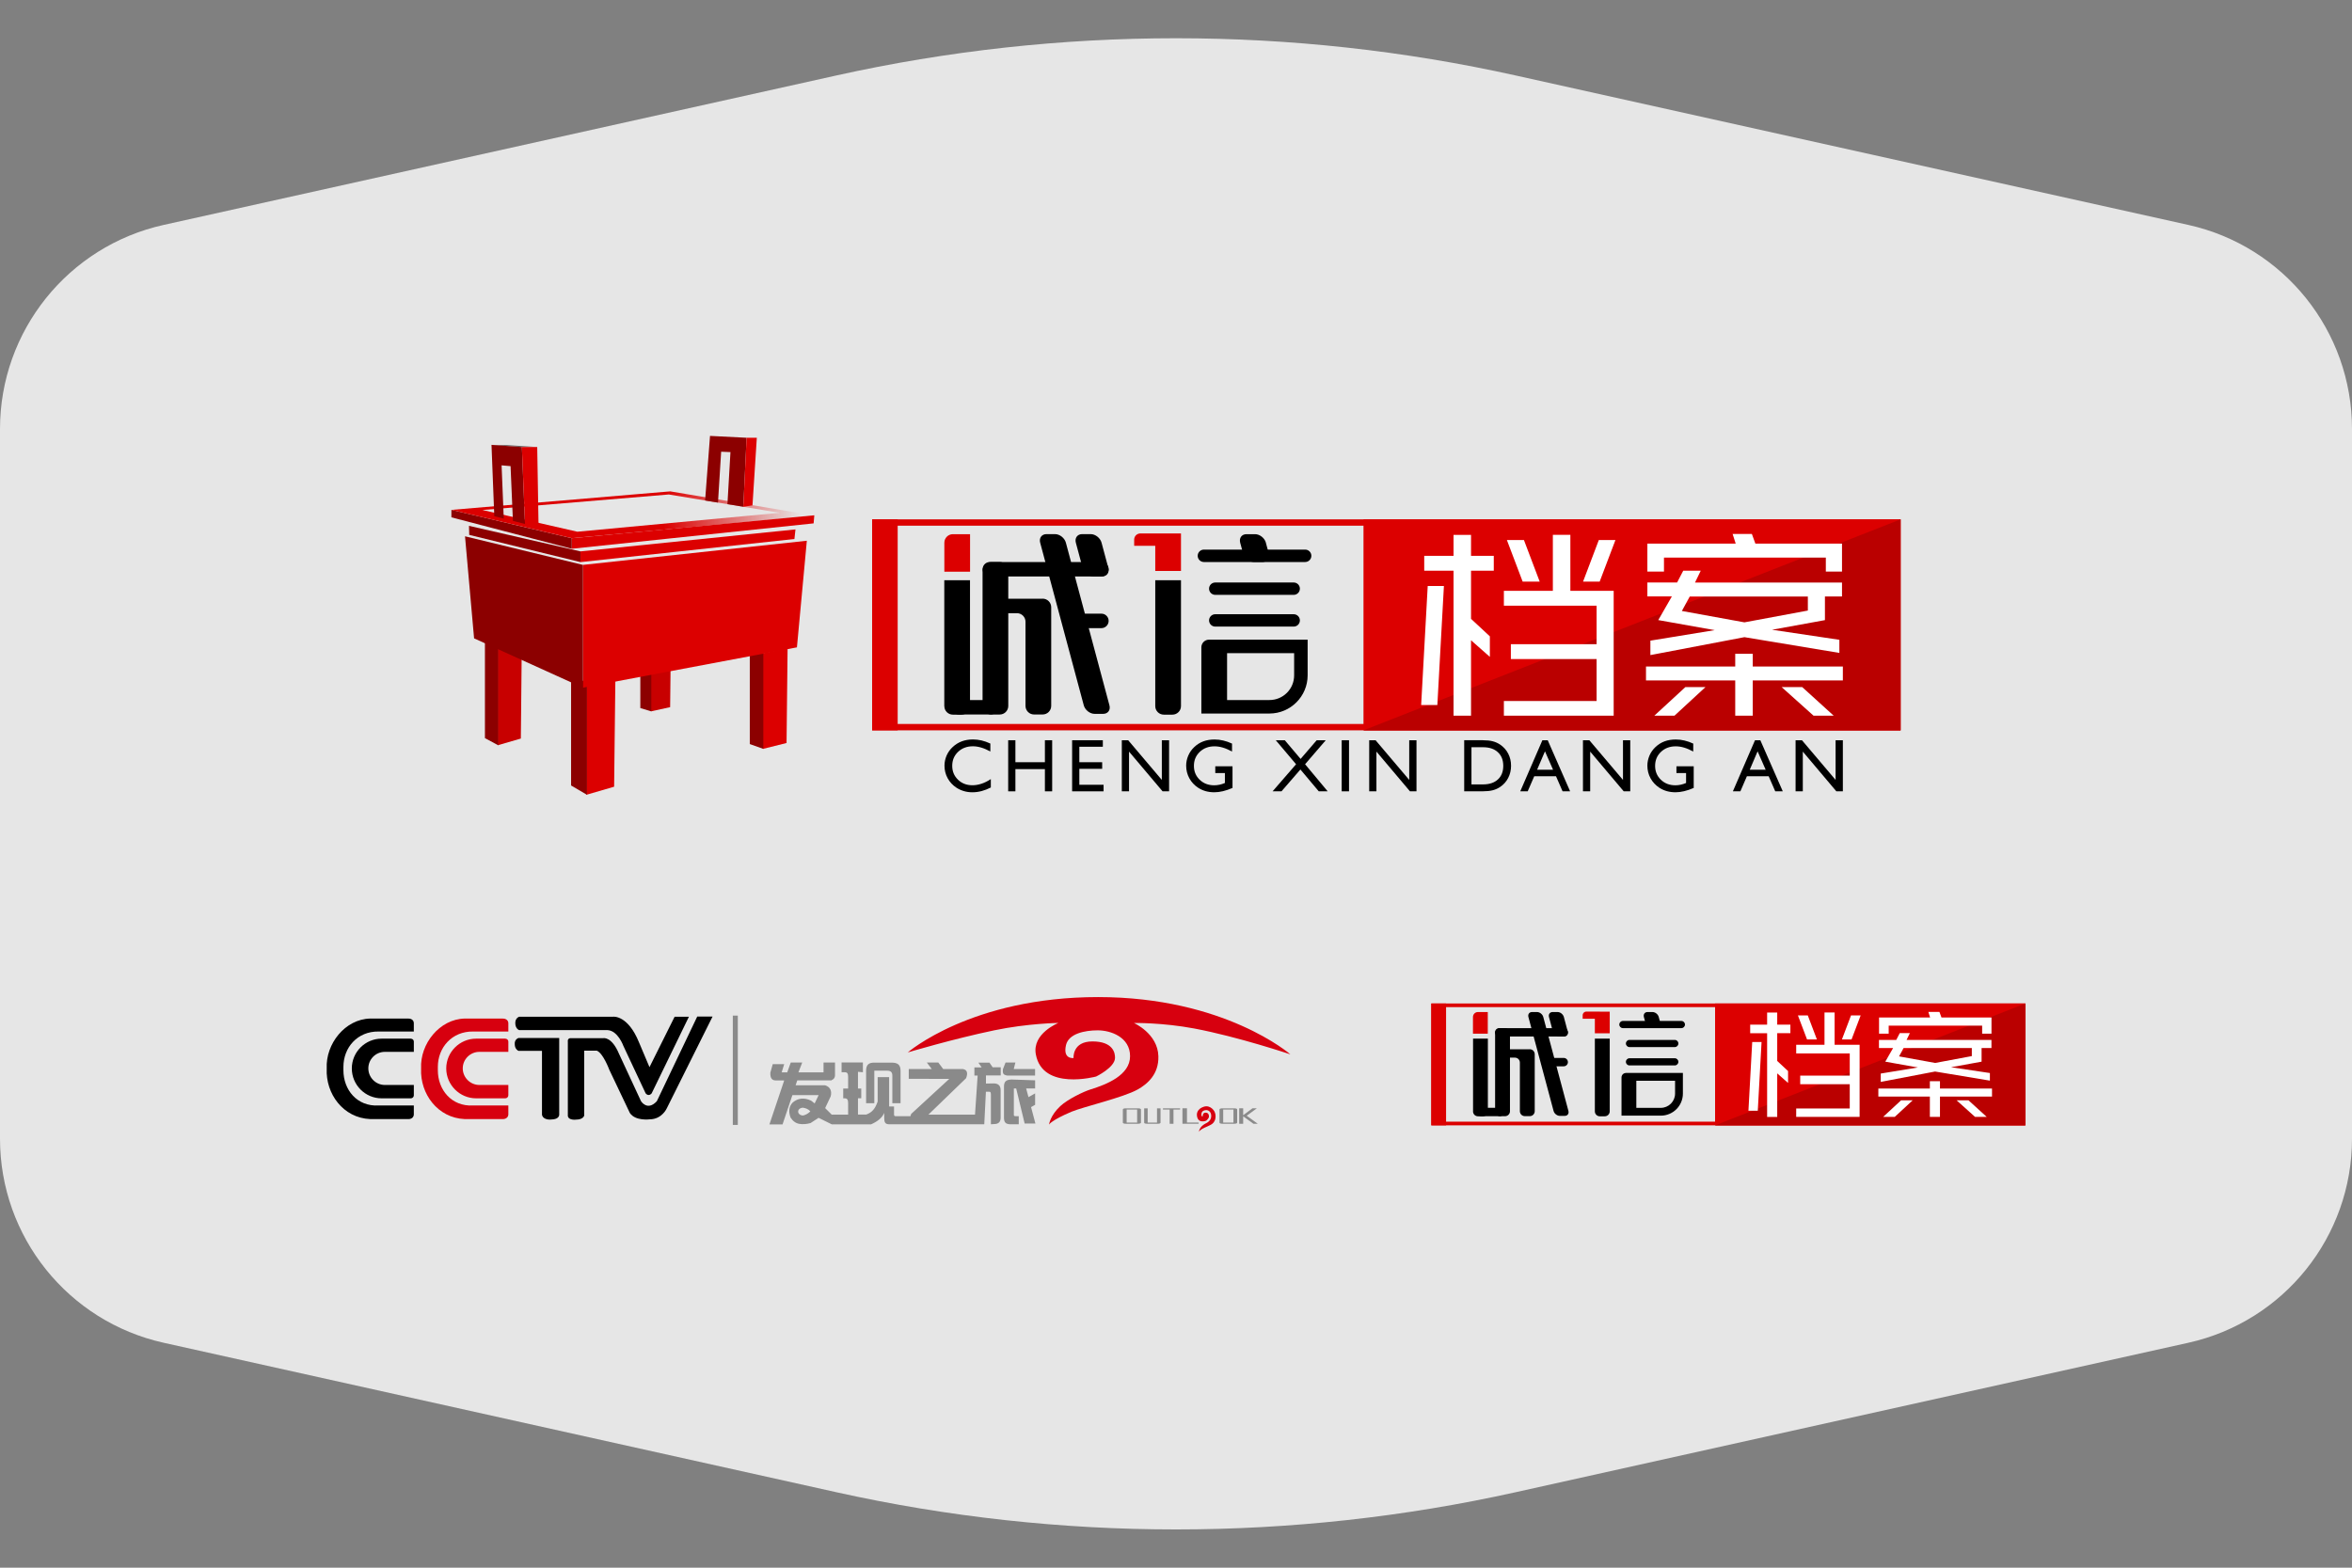 <svg width="180" height="120" viewBox="0 0 180 120" fill="none" xmlns="http://www.w3.org/2000/svg">
<rect x="0" y="0" width="180" height="120" fill="#808080" stroke="none"/>
<path d="M180 87.165V32.835C180 25.336 174.792 18.843 167.471 17.216L116.032 5.785C98.886 1.975 81.114 1.975 63.968 5.785L12.529 17.216C5.209 18.843 0 25.336 0 32.835L0 87.165C0 94.664 5.208 101.157 12.529 102.784L63.968 114.215C81.114 118.025 98.886 118.025 116.032 114.215L167.471 102.784C174.791 101.157 180 94.664 180 87.165Z" fill="#E6E6E6"/>
<path d="M144.964 40.239V55.417H67.23V40.239H144.964ZM145.452 39.755H66.746V55.904H145.452V39.755Z" fill="#DC0000"/>
<path d="M145.452 39.755H104.349V55.904H145.452V39.755Z" fill="#DC0000"/>
<path d="M145.452 55.904H104.349L145.452 39.755V55.904Z" fill="#BA0000"/>
<path d="M108.762 53.964L109.264 44.857H110.503L110.001 53.964H108.762ZM114.32 43.687H112.579V47.37L114.02 48.71V50.281L112.579 49.01V54.784H111.24V43.687H108.997V42.549H111.24V40.942H112.579V42.549H114.32V43.687ZM115.093 45.225H118.841V40.938H120.181V45.225H123.496V54.784H115.093V53.661H122.189V50.447H115.627V49.309H122.189V46.362H115.093V45.225ZM117.837 44.521H116.53L115.324 41.339H116.628L117.834 44.521H117.837ZM122.423 44.521H121.152L122.358 41.339H123.63L122.423 44.521Z" fill="white"/>
<path d="M141.035 52.087H134.138V54.784H132.798V52.087H125.969V51.018H132.798V50.047H134.138V51.018H141.035V52.087ZM134.073 40.874L134.34 41.611H140.97V43.752H139.732V42.683H127.345V43.752H126.074V41.611H132.834L132.599 40.874H134.073ZM128.349 44.59L128.818 43.687H130.158L129.721 44.59H140.97V45.659H139.663V47.468L135.615 48.205L140.768 48.974V49.978L133.502 48.772L126.305 50.144V49.039L131.227 48.234L126.908 47.465L127.948 45.655H126.074V44.586H128.349V44.59ZM128.985 52.592H130.523L128.147 54.784H126.605L128.985 52.592ZM133.502 47.638L138.356 46.735V45.663H129.317L128.714 46.767L133.502 47.638ZM138.793 54.784L136.348 52.592H137.922L140.335 54.784H138.796H138.793Z" fill="white"/>
<path d="M68.7 39.755H66.746V55.904H68.7V39.755Z" fill="#DC0000"/>
<path d="M72.271 54.051C72.271 54.412 72.564 54.704 72.925 54.704H73.582C73.943 54.704 74.235 54.412 74.235 54.051V44.416H72.267V54.051H72.271Z" fill="black"/>
<path d="M72.925 40.889C72.564 40.889 72.271 41.181 72.271 41.546V43.76H74.239V40.889H72.928H72.925Z" fill="#DC0000"/>
<path d="M88.413 54.051C88.413 54.412 88.705 54.704 89.07 54.704H89.724C90.085 54.704 90.381 54.412 90.381 54.051V44.416H88.413V54.051Z" fill="black"/>
<path d="M75.853 43.02H76.507C76.868 43.02 77.164 43.312 77.164 43.677V54.037C77.164 54.398 76.871 54.694 76.507 54.694H75.85C75.488 54.694 75.196 54.402 75.196 54.041V43.68C75.196 43.319 75.488 43.023 75.853 43.023V43.02Z" fill="black"/>
<path d="M84.846 43.572C84.846 43.879 84.596 44.125 84.293 44.125H75.752C75.445 44.125 75.2 43.875 75.2 43.572C75.2 43.269 75.445 43.02 75.752 43.02H84.293C84.6 43.02 84.846 43.269 84.846 43.572Z" fill="black"/>
<path d="M84.845 47.525C84.845 47.832 84.596 48.081 84.293 48.081H81.848C81.541 48.081 81.296 47.832 81.296 47.525C81.296 47.218 81.545 46.973 81.848 46.973H84.293C84.6 46.973 84.845 47.222 84.845 47.525Z" fill="black"/>
<path d="M76.373 54.139C76.373 54.446 76.124 54.692 75.821 54.692H73.376C73.069 54.692 72.823 54.443 72.823 54.139C72.823 53.833 73.073 53.587 73.376 53.587H75.821C76.124 53.587 76.373 53.836 76.373 54.139Z" fill="black"/>
<path d="M79.793 45.829H76.572V46.937H77.825C78.19 46.937 78.482 47.23 78.482 47.591V54.033C78.482 54.395 78.775 54.691 79.136 54.691H79.793C80.154 54.691 80.45 54.398 80.45 54.033V46.482C80.45 46.121 80.158 45.825 79.793 45.825V45.829Z" fill="black"/>
<path d="M82.942 53.99C83.04 54.351 83.412 54.643 83.773 54.643H84.426C84.787 54.643 85.004 54.351 84.906 53.99L81.573 41.542C81.476 41.181 81.104 40.885 80.743 40.885H80.086C79.725 40.885 79.508 41.177 79.605 41.542L82.942 53.99Z" fill="black"/>
<path d="M82.855 43.467C82.953 43.828 83.325 44.124 83.686 44.124H84.34C84.701 44.124 84.917 43.831 84.82 43.467L84.303 41.542C84.206 41.181 83.834 40.885 83.473 40.885H82.816C82.454 40.885 82.238 41.177 82.335 41.542L82.852 43.467H82.855Z" fill="black"/>
<path d="M100.359 42.543C100.359 42.807 100.146 43.02 99.886 43.02H92.133C91.873 43.02 91.66 42.807 91.66 42.543C91.66 42.283 91.873 42.07 92.133 42.07H99.886C100.15 42.07 100.359 42.283 100.359 42.543Z" fill="black"/>
<path d="M99.481 45.061C99.481 45.321 99.268 45.534 99.008 45.534H93.003C92.743 45.534 92.53 45.321 92.53 45.061C92.53 44.797 92.743 44.588 93.003 44.588H99.008C99.272 44.588 99.481 44.801 99.481 45.061Z" fill="black"/>
<path d="M99.481 47.49C99.481 47.753 99.268 47.963 99.008 47.963H93.003C92.743 47.963 92.53 47.75 92.53 47.49C92.53 47.23 92.743 47.017 93.003 47.017H99.008C99.272 47.017 99.481 47.23 99.481 47.49Z" fill="black"/>
<path d="M96.882 41.546C96.784 41.185 96.412 40.889 96.051 40.889H95.394C95.029 40.889 94.816 41.181 94.913 41.546L95.134 42.362C95.231 42.723 95.603 43.019 95.964 43.019H96.618C96.979 43.019 97.196 42.727 97.098 42.362L96.878 41.546H96.882Z" fill="black"/>
<path d="M89.07 40.833H87.272C87.008 40.833 86.799 41.046 86.799 41.306V41.779H88.413V43.704H90.381V40.833H89.07Z" fill="#DC0000"/>
<path d="M92.526 48.963C92.212 48.963 91.956 49.212 91.941 49.526V54.618H97.149C98.763 54.618 100.074 53.307 100.074 51.693V48.963H92.526ZM99.041 51.693C99.041 52.199 98.846 52.675 98.488 53.033C98.131 53.39 97.654 53.585 97.149 53.585H93.909V49.996H99.041V51.693Z" fill="black"/>
<path d="M39.861 56.533L38.091 57.046V48.931L39.94 48.534L39.861 56.533Z" fill="#C80000"/>
<path d="M37.112 56.5L38.124 57.045V48.931L37.112 48.613V56.5Z" fill="#8C0000"/>
<path d="M46.999 60.22L44.88 60.837V52.214L47.097 51.737L46.999 60.22Z" fill="#DC0000"/>
<path d="M43.706 60.126L44.92 60.838V52.214L43.706 51.835V60.126Z" fill="#8C0000"/>
<path d="M60.195 56.874L58.386 57.325V50.009L60.275 49.605L60.195 56.874Z" fill="#DC0000"/>
<path d="M57.382 56.955L58.418 57.323V50.007L57.382 49.685V56.955Z" fill="#8C0000"/>
<path d="M51.286 54.13L49.817 54.452V48.511L51.351 48.183L51.286 54.13Z" fill="#C80000"/>
<path d="M49.004 54.2L49.845 54.453V48.513L49.004 48.249V54.2Z" fill="#8C0000"/>
<path d="M41.114 34.219L38.803 34.067L37.615 34.053L39.94 34.219H41.114Z" fill="#666666"/>
<path d="M60.99 49.552L44.609 52.639V43.24L61.748 41.391L60.99 49.552Z" fill="#DC0000"/>
<path d="M36.282 48.863L44.609 52.64V43.24L35.588 41.052L36.282 48.863Z" fill="#8C0000"/>
<path d="M60.878 40.524L44.421 42.207V43.027L60.798 41.258L60.878 40.524Z" fill="#DC0000"/>
<path d="M35.91 40.943L44.422 43.027V42.207L35.892 40.25L35.91 40.943Z" fill="#8C0000"/>
<path d="M62.268 40.062L43.757 42.005V41.199L62.319 39.444L62.268 40.062Z" fill="#DC0000"/>
<path d="M34.545 39.6L43.757 42.005V41.2L34.545 39.029V39.6Z" fill="#8C0000"/>
<path d="M51.279 37.613L34.545 39.029L43.753 41.195L62.315 39.462L51.279 37.609V37.613ZM36.921 39.039L51.185 37.851L59.682 39.252L44.183 40.701L36.921 39.039Z" fill="url(#paint0_linear_2890_194091)"/>
<path d="M38.387 35.62L39.074 35.681L39.254 39.874L40.179 40.105L39.94 34.219L37.615 34.053L37.828 39.513L38.553 39.697L38.387 35.62Z" fill="#8C0000"/>
<path d="M39.941 34.218H41.114L41.212 40.064L40.179 40.104" fill="#DC0000"/>
<path d="M54.948 38.473L55.19 34.577L55.902 34.606L55.671 38.593L56.888 38.791L57.137 33.508L54.338 33.367L53.962 38.311L54.948 38.473Z" fill="#8C0000"/>
<path d="M57.588 38.684L57.92 33.509H57.137L56.888 38.792L57.588 38.684Z" fill="#DC0000"/>
<path d="M75.829 59.646V60.278C75.601 60.397 75.366 60.487 75.128 60.552C74.89 60.614 74.655 60.646 74.42 60.646C74.185 60.646 73.983 60.617 73.781 60.559C73.579 60.502 73.384 60.415 73.203 60.299C72.911 60.108 72.687 59.866 72.524 59.57C72.362 59.274 72.282 58.953 72.282 58.606C72.282 58.342 72.337 58.089 72.441 57.84C72.55 57.595 72.698 57.378 72.896 57.194C73.106 56.995 73.34 56.847 73.597 56.75C73.857 56.652 74.142 56.602 74.46 56.602C74.68 56.602 74.897 56.627 75.114 56.677C75.33 56.728 75.558 56.807 75.792 56.916V57.522C75.543 57.389 75.312 57.288 75.092 57.223C74.872 57.158 74.662 57.125 74.456 57.125C74.001 57.125 73.622 57.266 73.322 57.551C73.023 57.837 72.875 58.191 72.875 58.62C72.875 59.05 73.023 59.397 73.315 59.682C73.608 59.967 73.976 60.108 74.42 60.108C74.648 60.108 74.879 60.068 75.11 59.992C75.345 59.917 75.579 59.797 75.821 59.642L75.829 59.646Z" fill="black"/>
<path d="M77.157 60.573V56.662H77.71V58.345H79.967V56.662H80.523V60.573H79.967V58.872H77.71V60.573H77.157Z" fill="black"/>
<path d="M82.05 60.573V56.662H84.401V57.16H82.602V58.345H84.35V58.85H82.602V60.071H84.458V60.573H82.046H82.05Z" fill="black"/>
<path d="M85.853 60.573V56.662H86.34L88.915 59.699V56.662H89.471V60.573H88.973L86.405 57.532V60.573H85.853Z" fill="black"/>
<path d="M94.325 58.656V60.313C94.068 60.425 93.823 60.508 93.595 60.562C93.364 60.617 93.144 60.645 92.934 60.645C92.7 60.645 92.479 60.617 92.27 60.559C92.064 60.501 91.873 60.414 91.699 60.302C91.407 60.111 91.183 59.869 91.02 59.573C90.858 59.277 90.778 58.955 90.778 58.605C90.778 58.342 90.832 58.089 90.937 57.84C91.042 57.594 91.194 57.377 91.389 57.193C91.594 56.995 91.829 56.846 92.089 56.749C92.349 56.651 92.638 56.605 92.96 56.605C93.176 56.605 93.396 56.63 93.617 56.684C93.837 56.734 94.061 56.814 94.288 56.919V57.525C94.039 57.392 93.808 57.291 93.588 57.226C93.371 57.161 93.158 57.128 92.952 57.128C92.494 57.128 92.118 57.269 91.818 57.554C91.519 57.84 91.371 58.193 91.371 58.623C91.371 59.053 91.519 59.4 91.811 59.685C92.107 59.97 92.476 60.111 92.923 60.111C93.057 60.111 93.191 60.096 93.328 60.068C93.461 60.039 93.602 59.995 93.743 59.934V59.176H93.006V58.656H94.317H94.325Z" fill="black"/>
<path d="M97.391 60.573L99.189 58.5L97.636 56.662H98.326L99.536 58.092L100.767 56.662H101.461L99.879 58.5L101.609 60.573H100.926L99.521 58.901L98.073 60.573H97.387H97.391Z" fill="black"/>
<path d="M102.681 60.573V56.662H103.241V60.573H102.681Z" fill="black"/>
<path d="M104.786 60.573V56.662H105.274L107.849 59.699V56.662H108.405V60.573H107.906L105.339 57.532V60.573H104.786Z" fill="black"/>
<path d="M113.497 56.663C113.785 56.663 114.035 56.688 114.24 56.742C114.45 56.796 114.638 56.883 114.811 56.999C115.075 57.179 115.28 57.407 115.425 57.688C115.569 57.97 115.642 58.277 115.642 58.616C115.642 58.956 115.569 59.263 115.425 59.544C115.28 59.826 115.075 60.057 114.811 60.234C114.641 60.35 114.45 60.437 114.24 60.491C114.031 60.545 113.782 60.57 113.493 60.57H112.056V56.659H113.493L113.497 56.663ZM113.497 57.197H112.612V60.043H113.497C113.98 60.043 114.36 59.916 114.634 59.664C114.909 59.411 115.046 59.064 115.046 58.624C115.046 58.183 114.909 57.833 114.634 57.58C114.36 57.324 113.98 57.197 113.497 57.197Z" fill="black"/>
<path d="M116.346 60.573L118.04 56.662H118.448L120.163 60.573H119.585L119.083 59.421H117.415L116.916 60.573H116.342H116.346ZM117.635 58.919H118.856L118.238 57.511L117.635 58.919Z" fill="black"/>
<path d="M121.145 60.573V56.662H121.633L124.208 59.699V56.662H124.764V60.573H124.265L121.698 57.532V60.573H121.145Z" fill="black"/>
<path d="M129.621 58.656V60.313C129.364 60.425 129.119 60.508 128.888 60.562C128.656 60.617 128.436 60.645 128.23 60.645C127.996 60.645 127.775 60.617 127.566 60.559C127.36 60.501 127.169 60.414 126.995 60.302C126.706 60.111 126.479 59.869 126.316 59.573C126.154 59.277 126.074 58.955 126.074 58.605C126.074 58.342 126.129 58.089 126.233 57.84C126.338 57.594 126.49 57.377 126.685 57.193C126.891 56.995 127.125 56.846 127.385 56.749C127.645 56.651 127.934 56.605 128.256 56.605C128.472 56.605 128.693 56.63 128.913 56.684C129.133 56.734 129.357 56.814 129.585 56.919V57.525C129.335 57.392 129.104 57.291 128.884 57.226C128.667 57.161 128.454 57.128 128.248 57.128C127.793 57.128 127.414 57.269 127.114 57.554C126.815 57.84 126.667 58.193 126.667 58.623C126.667 59.053 126.815 59.4 127.107 59.685C127.403 59.97 127.772 60.111 128.22 60.111C128.353 60.111 128.487 60.096 128.62 60.068C128.754 60.039 128.895 59.995 129.036 59.934V59.176H128.299V58.656H129.61H129.621Z" fill="black"/>
<path d="M132.618 60.573L134.311 56.662H134.719L136.438 60.573H135.861L135.359 59.421H133.69L133.192 60.573H132.618ZM133.907 58.919H135.127L134.51 57.511L133.91 58.919H133.907Z" fill="black"/>
<path d="M137.417 60.573V56.662H137.905L140.479 59.699V56.662H141.035V60.573H140.537L137.97 57.532V60.573H137.417Z" fill="black"/>
<path d="M154.718 77.091V85.859H109.817V77.091H154.718ZM155 76.812H109.539V86.14H155V76.812Z" fill="#DC0000"/>
<path d="M155 76.812H131.256V86.14H155V76.812Z" fill="#DC0000"/>
<path d="M155 86.14H131.256L155 76.812V86.14Z" fill="#BA0000"/>
<path d="M133.809 85.022L134.098 79.761H134.813L134.524 85.022H133.809ZM137.019 79.085H136.012V81.212L136.842 81.985V82.895L136.012 82.162V85.499H135.239V79.089H133.943V78.432H135.239V77.504H136.012V78.432H137.019V79.089V79.085ZM137.464 79.974H139.63V77.5H140.403V79.974H142.317V85.495H137.464V84.849H141.562V82.993H137.771V82.335H141.562V80.635H137.464V79.977V79.974ZM139.049 79.566H138.294L137.597 77.728H138.352L139.049 79.566ZM141.7 79.566H140.963L141.66 77.728H142.397L141.7 79.566Z" fill="white"/>
<path d="M152.45 83.938H148.467V85.495H147.694V83.938H143.751V83.321H147.694V82.761H148.467V83.321H152.45V83.938ZM148.427 77.46L148.583 77.886H152.41V79.125H151.695V78.507H144.542V79.125H143.805V77.886H147.712L147.579 77.46H148.431H148.427ZM145.12 79.605L145.39 79.081H146.163L145.91 79.605H152.407V80.222H151.652V81.266L149.312 81.692L152.288 82.136V82.718L148.092 82.021L143.935 82.815V82.176L146.777 81.71L144.282 81.266L144.881 80.222H143.798V79.605H145.112H145.12ZM145.488 84.227H146.376L145.004 85.495H144.116L145.488 84.227ZM148.099 81.364L150.905 80.84V80.222H145.683L145.336 80.862L148.102 81.364H148.099ZM151.154 85.495L149.742 84.227H150.652L152.046 85.495H151.157H151.154Z" fill="white"/>
<path d="M110.669 76.812H109.539V86.14H110.669V76.812Z" fill="#DC0000"/>
<path d="M112.731 85.069C112.731 85.278 112.9 85.448 113.11 85.448H113.489C113.699 85.448 113.868 85.278 113.868 85.069V79.504H112.734V85.069H112.731Z" fill="black"/>
<path d="M113.106 77.467C112.897 77.467 112.727 77.636 112.727 77.846V79.124H113.861V77.467H113.103H113.106Z" fill="#DC0000"/>
<path d="M122.055 85.069C122.055 85.278 122.225 85.448 122.434 85.448H122.814C123.023 85.448 123.193 85.278 123.193 85.069V79.504H122.055V85.069Z" fill="black"/>
<path d="M114.8 78.699H115.179C115.389 78.699 115.559 78.869 115.559 79.078V85.062C115.559 85.272 115.389 85.441 115.179 85.441H114.8C114.591 85.441 114.421 85.272 114.421 85.062V79.078C114.421 78.869 114.591 78.699 114.8 78.699Z" fill="black"/>
<path d="M119.993 79.017C119.993 79.194 119.849 79.338 119.672 79.338H114.739C114.562 79.338 114.417 79.194 114.417 79.017C114.417 78.84 114.562 78.699 114.739 78.699H119.672C119.849 78.699 119.993 78.844 119.993 79.017Z" fill="black"/>
<path d="M119.993 81.301C119.993 81.478 119.849 81.622 119.672 81.622H118.26C118.083 81.622 117.938 81.478 117.938 81.301C117.938 81.124 118.083 80.98 118.26 80.98H119.672C119.849 80.98 119.993 81.124 119.993 81.301Z" fill="black"/>
<path d="M115.1 85.119C115.1 85.296 114.956 85.441 114.779 85.441H113.367C113.19 85.441 113.045 85.296 113.045 85.119C113.045 84.942 113.19 84.798 113.367 84.798H114.779C114.956 84.798 115.1 84.942 115.1 85.119Z" fill="black"/>
<path d="M117.075 80.319H115.215V80.958H115.938C116.147 80.958 116.317 81.128 116.317 81.337V85.057C116.317 85.266 116.486 85.436 116.696 85.436H117.075C117.285 85.436 117.454 85.266 117.454 85.057V80.695C117.454 80.485 117.285 80.315 117.075 80.315V80.319Z" fill="black"/>
<path d="M118.895 85.036C118.949 85.245 119.166 85.415 119.375 85.415H119.754C119.964 85.415 120.087 85.245 120.032 85.036L118.108 77.846C118.054 77.636 117.837 77.467 117.627 77.467H117.248C117.039 77.467 116.916 77.636 116.97 77.846L118.895 85.036Z" fill="black"/>
<path d="M118.841 78.958C118.899 79.168 119.112 79.337 119.321 79.337H119.701C119.91 79.337 120.033 79.168 119.979 78.958L119.683 77.846C119.625 77.636 119.412 77.467 119.202 77.467H118.823C118.614 77.467 118.491 77.636 118.545 77.846L118.841 78.958Z" fill="black"/>
<path d="M128.952 78.425C128.952 78.576 128.83 78.699 128.678 78.699H124.2C124.048 78.699 123.926 78.576 123.926 78.425C123.926 78.273 124.048 78.15 124.2 78.15H128.678C128.83 78.15 128.952 78.273 128.952 78.425Z" fill="black"/>
<path d="M128.447 79.875C128.447 80.027 128.324 80.15 128.172 80.15H124.705C124.554 80.15 124.431 80.027 124.431 79.875C124.431 79.723 124.554 79.601 124.705 79.601H128.172C128.324 79.601 128.447 79.723 128.447 79.875Z" fill="black"/>
<path d="M128.447 81.279C128.447 81.431 128.324 81.554 128.172 81.554H124.705C124.554 81.554 124.431 81.431 124.431 81.279C124.431 81.128 124.554 81.005 124.705 81.005H128.172C128.324 81.005 128.447 81.128 128.447 81.279Z" fill="black"/>
<path d="M126.945 77.846C126.891 77.636 126.674 77.467 126.464 77.467H126.085C125.876 77.467 125.753 77.636 125.807 77.846L125.934 78.319C125.988 78.528 126.204 78.698 126.414 78.698H126.793C127.003 78.698 127.125 78.528 127.071 78.319L126.945 77.846Z" fill="black"/>
<path d="M122.434 77.434H121.398C121.246 77.434 121.123 77.556 121.123 77.708V77.983H122.055V79.095H123.193V77.437H122.434V77.434Z" fill="#DC0000"/>
<path d="M124.431 82.133C124.251 82.133 124.103 82.278 124.095 82.459V85.398H127.103C128.035 85.398 128.793 84.643 128.793 83.708V82.13H124.435L124.431 82.133ZM128.194 83.708C128.194 84.001 128.078 84.275 127.873 84.481C127.667 84.687 127.392 84.802 127.1 84.802H125.229V82.729H128.194V83.708Z" fill="black"/>
<path fill-rule="evenodd" clip-rule="evenodd" d="M69.465 80.565C69.465 80.565 74.34 76.322 84.037 76.322C93.733 76.322 98.752 80.706 98.752 80.706C98.752 80.706 94.783 79.367 91.396 78.727C88.955 78.269 86.777 78.305 86.777 78.305C86.777 78.305 88.605 79.106 88.652 80.851C88.691 82.241 87.799 82.985 87.066 83.397C85.979 84.007 82.921 84.718 82.014 85.094C80.458 85.748 80.281 86.083 80.281 86.083C80.281 86.083 80.371 85.386 81.147 84.668C81.725 84.133 82.931 83.555 83.455 83.393C84.679 83.014 86.485 82.306 86.485 80.847C86.485 79.388 85.008 78.868 84.011 78.868C83.014 78.868 81.783 79.121 81.581 79.999C81.325 81.107 82.159 80.988 82.159 80.988C82.159 80.988 82.05 79.717 83.603 79.717C85.156 79.717 85.347 80.565 85.333 80.988C85.311 81.717 83.888 82.403 83.888 82.403C83.888 82.403 79.79 83.523 79.273 80.706C78.977 79.099 81.003 78.301 81.003 78.301C81.003 78.301 78.649 78.334 76.099 78.865C72.943 79.522 69.462 80.562 69.462 80.562L69.465 80.565Z" fill="#D7000F"/>
<path fill-rule="evenodd" clip-rule="evenodd" d="M66.912 81.957H67.916C68.165 81.957 68.291 82.076 68.291 82.332V84.448H68.92V81.957C68.92 81.476 68.667 81.339 68.223 81.339H66.926C66.479 81.332 66.284 81.509 66.284 81.957V84.448H66.912V81.957ZM75.709 81.339H74.875L75.127 81.707H74.571V82.328H74.82L74.618 85.319H71.054L73.936 82.531C74.08 82.151 74.033 81.888 73.69 81.83H72.184L71.809 81.332H70.931L71.307 81.83H69.548V82.578L72.647 82.585L69.732 85.268C69.707 85.329 69.689 85.387 69.674 85.441H68.548C68.461 85.441 68.421 85.398 68.421 85.315V84.694H68.046V82.451H67.168V84.318C66.977 84.871 66.739 85.156 66.291 85.315H65.662V84.069H65.912V83.322H65.662V82.043L66.038 82.076V81.328H64.406V82.076H64.659C64.861 82.076 64.908 82.198 64.908 82.451V83.325H64.532V84.073H64.659C64.839 84.073 64.908 84.188 64.908 84.445V85.319H63.651L63.149 84.82L63.572 83.925C63.68 83.524 63.546 83.199 63.149 83.076H60.889L61.015 82.7H63.651V82.675C63.795 82.624 63.904 82.491 63.904 82.328V81.332H63.026V82.083H61.105L61.394 81.332H60.517L60.246 82.087H59.82L60.015 81.458H59.137L58.956 82.108C58.938 82.534 59.079 82.704 59.386 82.704H60.015L58.884 86.07H59.888L60.643 83.827H62.651L62.347 84.463L62.08 84.253C61.549 84 61.08 84.047 60.668 84.39C60.383 84.683 60.329 85.069 60.502 85.546C60.679 85.82 60.903 85.979 61.167 86.026C61.434 86.073 61.723 86.052 62.033 85.965L62.647 85.564L63.651 86.062H66.666C67.161 85.842 67.508 85.568 67.67 85.189V85.56C67.67 85.878 67.725 86.059 68.046 86.059H75.326L75.452 83.567H75.705C75.846 83.567 75.835 83.697 75.835 83.935V86.059L76.088 86.041C76.409 86.041 76.576 85.885 76.579 85.571V83.47C76.586 83.112 76.409 82.931 76.048 82.931L75.456 82.942V82.321H76.586V81.697H75.969L75.716 81.328L75.709 81.339ZM61.466 85.387C61.358 85.387 61.268 85.358 61.195 85.3C61.123 85.243 61.084 85.174 61.084 85.087C61.084 85.001 61.12 84.932 61.195 84.874C61.268 84.82 61.358 84.791 61.466 84.791C61.658 84.824 61.878 84.903 62.015 85.069C61.878 85.221 61.658 85.344 61.466 85.387ZM77.771 83.325L78.417 86.001H79.241L78.908 84.744L79.219 84.567V83.694L78.71 83.982L78.533 83.318H79.219V82.693L77.424 82.632C76.994 82.643 76.828 82.791 76.835 83.195V85.56C76.835 85.922 76.976 86.055 77.338 86.059H77.966V85.438H77.717C77.597 85.438 77.59 85.391 77.59 85.311V83.318H77.774L77.771 83.325ZM77.081 82.328H79.215V81.83H77.583L77.709 81.332H76.955L76.756 81.841C76.716 82.177 76.785 82.278 77.081 82.328Z" fill="black" fill-opacity="0.4"/>
<path d="M87.319 85.936C87.319 85.961 87.297 85.979 87.254 85.997C87.21 86.011 87.153 86.019 87.084 86.019H86.163C86.094 86.019 86.037 86.011 85.997 85.997C85.954 85.979 85.932 85.961 85.932 85.936V84.921C85.932 84.896 85.954 84.874 85.997 84.86C86.04 84.845 86.098 84.838 86.163 84.838H87.084C87.153 84.838 87.21 84.845 87.254 84.86C87.297 84.878 87.319 84.896 87.319 84.921V85.936ZM87.026 85.928V84.932H86.224V85.928H87.026Z" fill="black" fill-opacity="0.4"/>
<path d="M88.817 85.936C88.817 85.961 88.796 85.979 88.756 85.997C88.716 86.011 88.666 86.019 88.601 86.019H87.781C87.716 86.019 87.665 86.011 87.622 85.997C87.582 85.979 87.564 85.961 87.564 85.936V84.838H87.832V85.928H88.547V84.838H88.817V85.936Z" fill="black" fill-opacity="0.4"/>
<path d="M90.317 84.932H89.807V86.022H89.515V84.932H89.002V84.838H90.313V84.932H90.317Z" fill="black" fill-opacity="0.4"/>
<path d="M91.735 86.019H90.493V84.834H90.84V85.925H91.735V86.019Z" fill="black" fill-opacity="0.4"/>
<path d="M94.682 85.936C94.682 85.961 94.66 85.979 94.617 85.997C94.574 86.011 94.519 86.019 94.451 86.019H93.555C93.487 86.019 93.433 86.011 93.393 85.997C93.349 85.979 93.328 85.961 93.328 85.936V84.921C93.328 84.896 93.349 84.874 93.393 84.86C93.436 84.845 93.49 84.838 93.555 84.838H94.451C94.519 84.838 94.574 84.845 94.617 84.86C94.66 84.878 94.682 84.896 94.682 84.921V85.936ZM94.397 85.928V84.932H93.613V85.928H94.397Z" fill="black" fill-opacity="0.4"/>
<path d="M96.256 86.019H95.924L95.141 85.451V86.019H94.837V84.834H95.141V85.365L95.852 84.834H96.18V84.841L95.411 85.405L96.256 86.019Z" fill="black" fill-opacity="0.4"/>
<path fill-rule="evenodd" clip-rule="evenodd" d="M92.328 84.682C92.573 84.682 92.743 84.844 92.743 84.844C92.743 84.844 93.021 85.028 93.028 85.429C93.032 85.751 92.898 85.92 92.786 86.014C92.62 86.155 92.154 86.317 92.017 86.404C91.779 86.556 91.753 86.632 91.753 86.632C91.753 86.632 91.768 86.473 91.887 86.307C91.974 86.184 92.158 86.05 92.237 86.014C92.425 85.927 92.696 85.765 92.696 85.429C92.696 85.093 92.472 84.974 92.32 84.974C92.169 84.974 91.981 85.032 91.952 85.234C91.912 85.49 92.039 85.462 92.039 85.462C92.039 85.462 92.021 85.169 92.259 85.169C92.497 85.169 92.523 85.364 92.523 85.462C92.519 85.631 92.302 85.787 92.302 85.787C92.302 85.787 91.678 86.047 91.602 85.397C91.558 85.028 91.865 84.844 91.865 84.844C91.865 84.844 92.082 84.682 92.328 84.682Z" fill="#D7000F"/>
<path fill-rule="evenodd" clip-rule="evenodd" d="M31.439 79.504H29.204C27.951 79.504 26.925 80.529 26.925 81.783C26.925 83.046 27.951 84.072 29.204 84.072H31.439C31.573 84.072 31.671 83.967 31.671 83.845V83.05H29.453C28.756 83.05 28.189 82.476 28.189 81.779C28.189 81.082 28.756 80.515 29.453 80.515H31.671V79.728C31.671 79.605 31.573 79.507 31.439 79.507V79.504Z" fill="black"/>
<path fill-rule="evenodd" clip-rule="evenodd" d="M31.273 77.966H28.334C26.409 78.009 24.917 79.901 25.004 81.783V81.801C24.917 83.719 26.257 85.575 28.334 85.661H31.273C31.493 85.661 31.67 85.52 31.67 85.3V84.621H28.976C27.315 84.712 26.282 83.412 26.282 81.927V81.664C26.282 80.18 27.358 78.934 28.976 78.959H31.67V78.323C31.67 78.103 31.493 77.969 31.273 77.969V77.966Z" fill="black"/>
<path fill-rule="evenodd" clip-rule="evenodd" d="M39.742 77.825H46.931C46.931 77.825 48.055 77.684 48.91 79.804L49.705 81.686L51.63 77.825H52.724L49.871 83.693C49.871 83.693 49.651 83.975 49.412 83.693L47.708 80.061C47.708 80.061 47.293 78.894 46.498 78.851H39.734C39.734 78.851 39.442 78.76 39.435 78.32C39.428 77.905 39.745 77.825 39.745 77.825H39.742Z" fill="black"/>
<path fill-rule="evenodd" clip-rule="evenodd" d="M39.68 79.456H42.797V85.281C42.797 85.281 42.869 85.696 42.15 85.696C42.15 85.696 41.576 85.758 41.478 85.332V80.438H39.676C39.676 80.438 39.395 80.323 39.395 79.933C39.359 79.554 39.676 79.456 39.676 79.456H39.68Z" fill="black"/>
<path fill-rule="evenodd" clip-rule="evenodd" d="M43.609 79.468H46.169C46.169 79.468 46.805 79.317 47.371 80.66L49.058 84.293C49.058 84.293 49.542 85.077 50.268 84.293L53.359 77.814H54.532L51.033 84.831C51.033 84.831 50.672 85.672 49.726 85.68C49.726 85.68 48.614 85.831 48.199 85.185L46.628 81.881C46.628 81.881 46.158 80.609 45.674 80.425H44.71V85.391C44.71 85.391 44.642 85.701 44.093 85.701C44.093 85.701 43.518 85.781 43.457 85.427V79.728C43.457 79.728 43.414 79.526 43.609 79.472V79.468Z" fill="black"/>
<path fill-rule="evenodd" clip-rule="evenodd" d="M38.672 79.504H36.437C35.184 79.504 34.151 80.529 34.151 81.783C34.151 83.046 35.184 84.072 36.437 84.072H38.672C38.795 84.072 38.904 83.967 38.904 83.845V83.05H36.686C35.989 83.05 35.415 82.476 35.415 81.779C35.415 81.082 35.989 80.515 36.686 80.515H38.904V79.728C38.904 79.605 38.799 79.507 38.672 79.507V79.504Z" fill="#D7000F"/>
<path fill-rule="evenodd" clip-rule="evenodd" d="M38.496 77.966H35.564C33.639 78.009 32.137 79.901 32.227 81.783V81.801C32.14 83.719 33.491 85.575 35.564 85.661H38.496C38.716 85.661 38.904 85.52 38.904 85.3V84.621H36.21C34.549 84.712 33.509 83.412 33.509 81.927V81.664C33.509 80.18 34.596 78.934 36.21 78.959H38.904V78.323C38.904 78.103 38.72 77.969 38.496 77.969V77.966Z" fill="#D7000F"/>
<path opacity="0.4" fill-rule="evenodd" clip-rule="evenodd" d="M56.082 77.741H56.465V86.108H56.082V77.741Z" fill="black"/>
<defs>
<linearGradient id="paint0_linear_2890_194091" x1="50.792" y1="39.408" x2="61.336" y2="39.408" gradientUnits="userSpaceOnUse">
<stop stop-color="#DC0000"/>
<stop offset="1" stop-color="#DC0000" stop-opacity="0"/>
</linearGradient>
</defs>
</svg>
